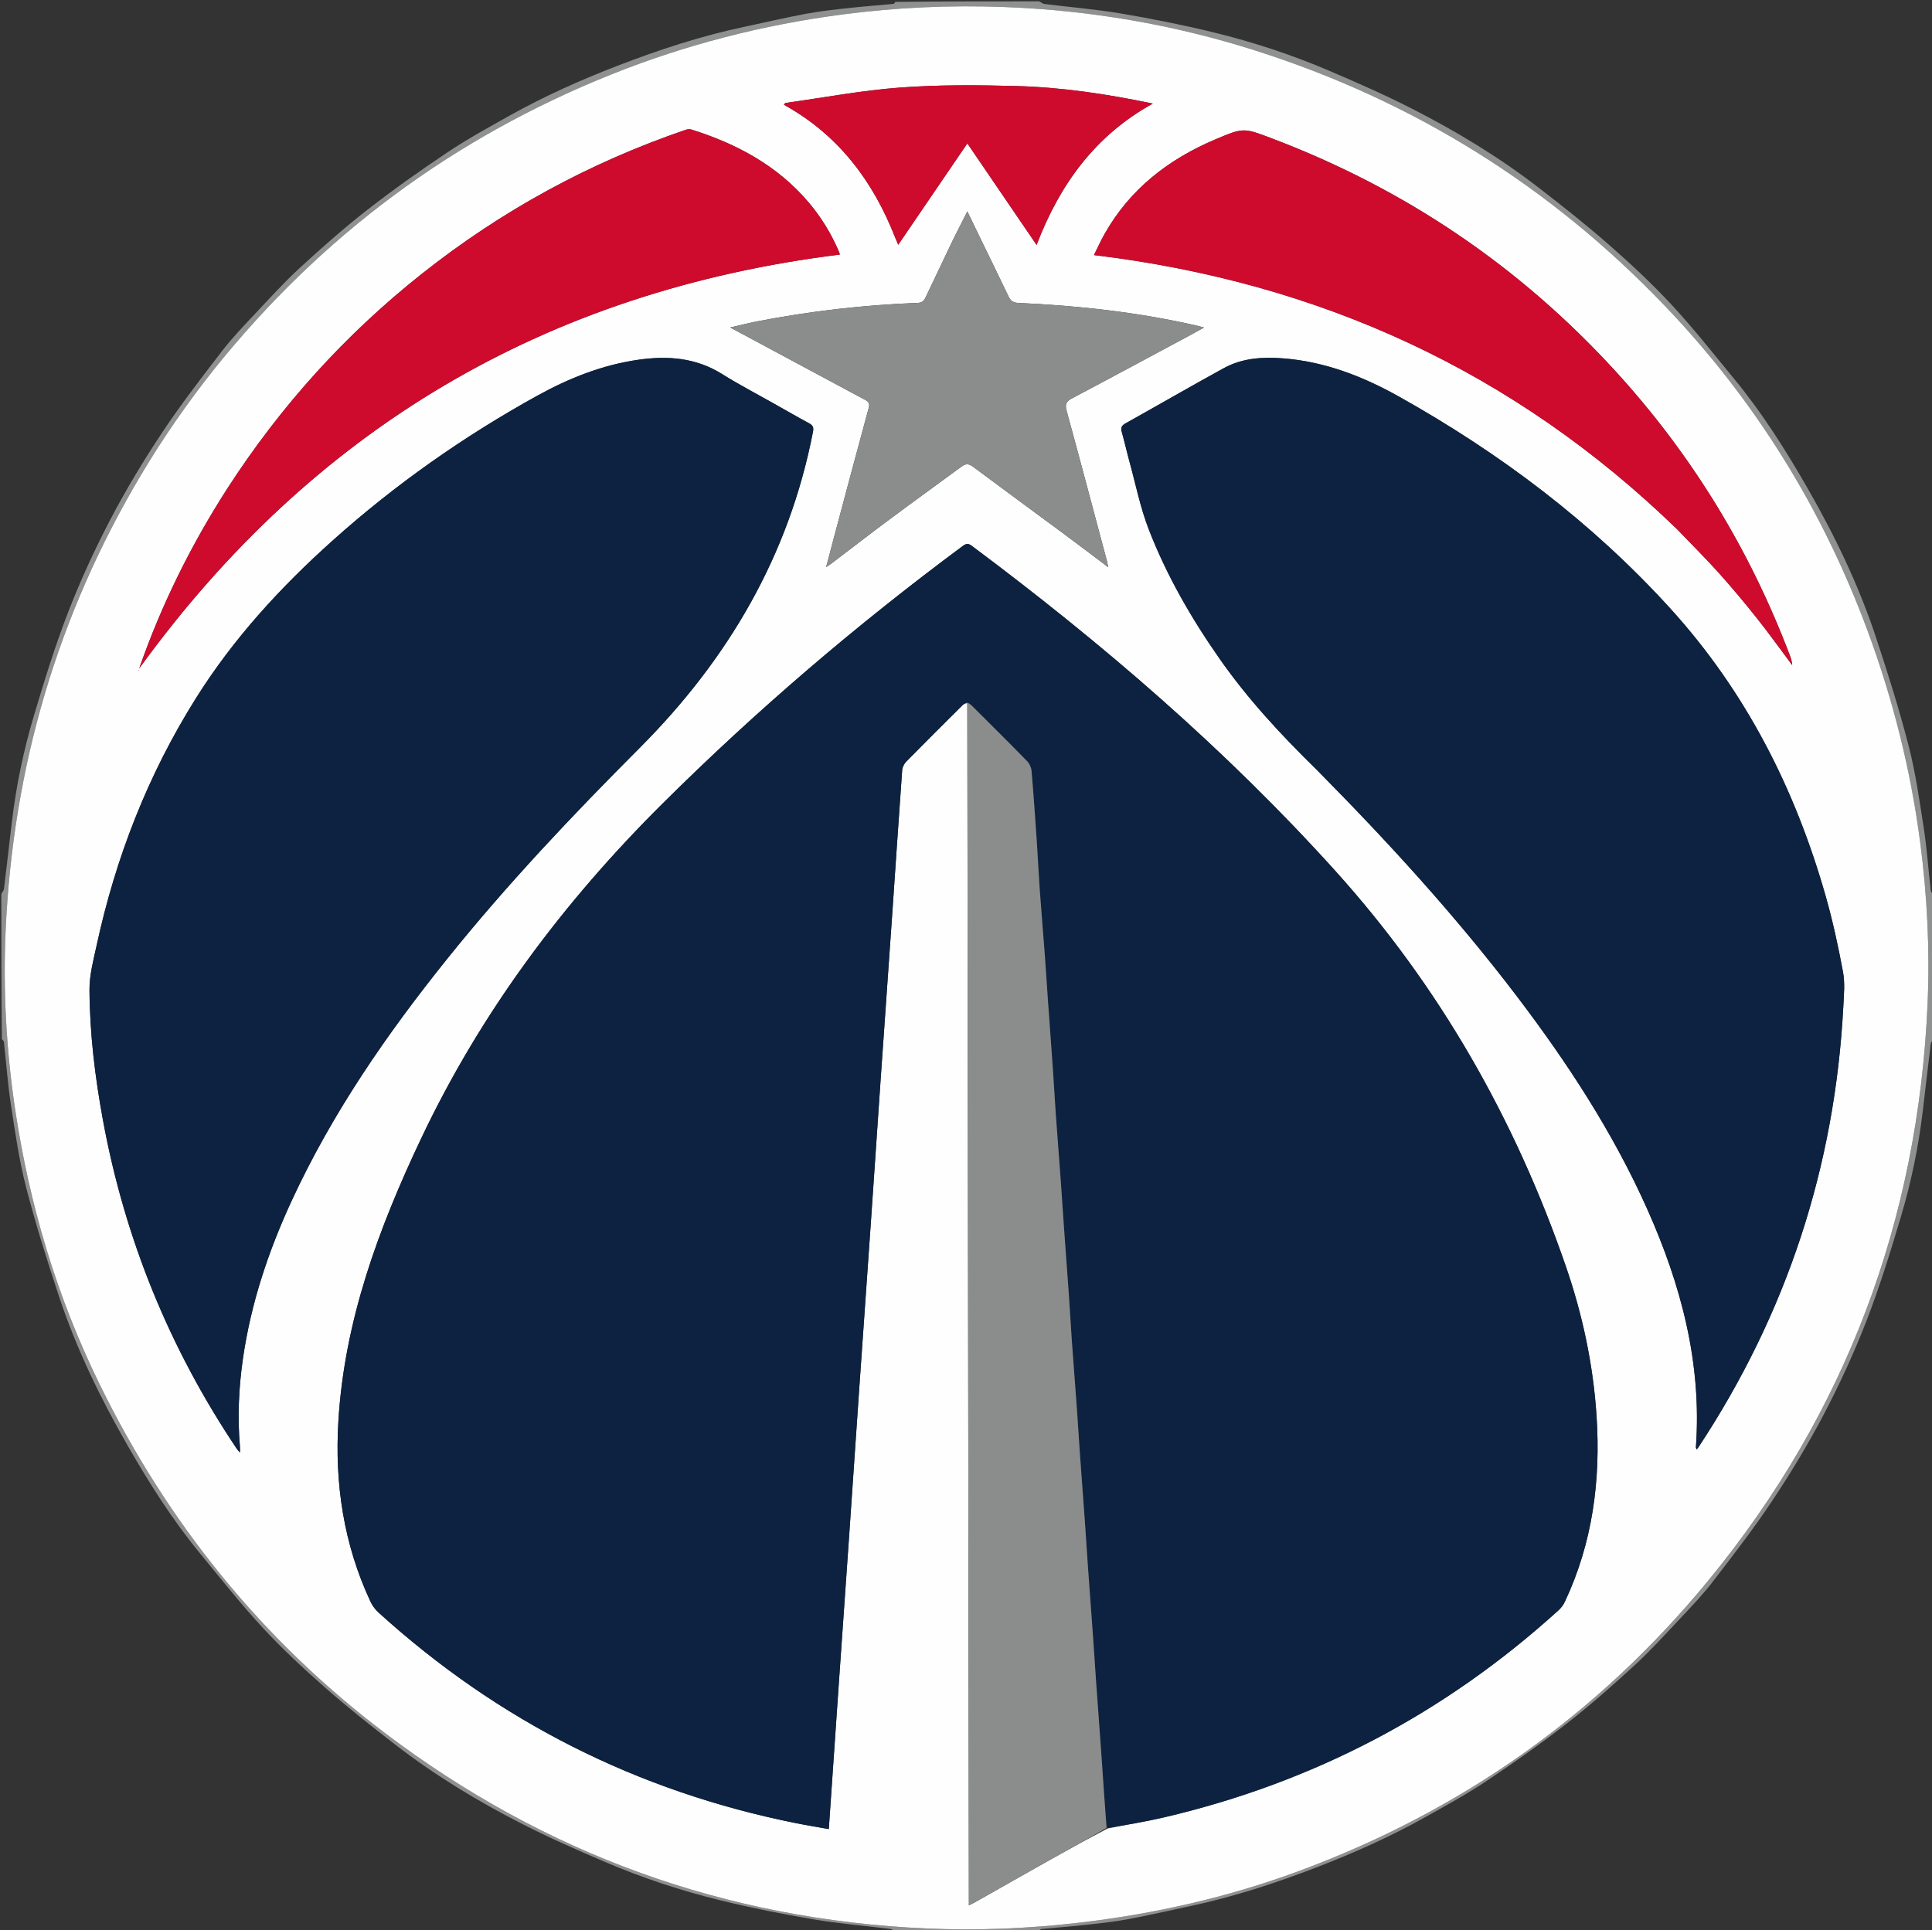 <svg version="1.1" id="Layer_1" xmlns="http://www.w3.org/2000/svg" xmlns:xlink="http://www.w3.org/1999/xlink" x="0px" y="0px"
	 width="100%" viewBox="0 0 1442 1441" enable-background="new 0 0 1442 1441" xml:space="preserve">
<rect x="0" y="0" width="1442" height="1441" fill="#333333" stroke="none"/>
<path fill="none" opacity="1" stroke="none"
	d="
M1,667 
	C1,445.07 1,223.14 1,1 
	C223.027,1 445.054,1 667.714,1.416 
	C667.835,2.205 667.35,2.856 666.807,2.908 
	C655.506,3.983 644.181,4.819 632.9,6.063 
	C622.485,7.211 612.036,8.348 601.748,10.27 
	C586.377,13.141 571.139,16.716 555.836,19.955 
	C523.222,26.858 491.645,37.209 460.619,49.205 
	C433.179,59.815 406.302,71.786 380.606,86.184 
	C364.936,94.964 349.117,103.614 334.204,113.579 
	C313.696,127.282 293.516,141.575 274.067,156.734 
	C256.691,170.279 240.148,184.962 223.902,199.866 
	C212.412,210.405 201.886,222.016 191.201,233.403 
	C182.506,242.671 173.612,251.854 165.871,261.894 
	C150.497,281.833 135.063,301.81 121.138,322.757 
	C107.237,343.668 94.18,365.276 82.541,387.514 
	C70.743,410.055 60.037,433.318 50.861,457.042 
	C41.009,482.516 32.909,508.719 25.126,534.925 
	C17.555,560.417 12.133,586.477 8.957,612.937 
	C6.925,629.864 5.022,646.806 2.944,663.726 
	C2.802,664.88 1.671,665.911 1,667 
z"/>
<path fill="none" opacity="1" stroke="none"
	d="
M776,1 
	C998.263,1 1220.527,1 1443,1 
	C1443,222.693 1443,444.387 1442.585,666.721 
	C1441.779,666.518 1441.131,665.702 1441.034,664.824 
	C1439.316,649.33 1438.226,633.742 1435.864,618.348 
	C1432.697,597.713 1429.749,576.919 1424.547,556.751 
	C1417.439,529.197 1408.872,501.977 1399.894,474.958 
	C1386.974,436.079 1369.115,399.295 1348.758,363.842 
	C1332.567,335.645 1315.153,308.118 1294.401,282.934 
	C1279.143,264.417 1264.288,245.498 1248.005,227.914 
	C1233.374,212.113 1217.522,197.338 1201.327,183.115 
	C1184.328,168.186 1166.548,154.105 1148.631,140.272 
	C1119.06,117.441 1087.166,98.131 1053.945,81.178 
	C1033.885,70.942 1013.207,61.849 992.489,52.984 
	C964.436,40.98 935.458,31.408 905.836,24.186 
	C883.05,18.63 859.986,14.028 836.857,10.119 
	C817.81,6.899 798.482,5.347 779.292,2.945 
	C778.132,2.799 777.094,1.671 776,1 
z"/>
<path fill="none" opacity="1" stroke="none"
	d="
M668,1442 
	C445.737,1442 223.473,1442 1,1442 
	C1,1220.307 1,998.613 1.412,776.264 
	C2.217,776.453 2.869,777.268 2.966,778.145 
	C4.683,793.64 5.775,809.229 8.135,824.623 
	C11.299,845.26 14.24,866.056 19.442,886.224 
	C26.549,913.779 35.128,940.997 44.102,968.018 
	C57.015,1006.902 74.876,1043.684 95.236,1079.137 
	C111.428,1107.334 128.831,1134.868 149.587,1160.05 
	C164.849,1178.566 179.7,1197.488 195.983,1215.074 
	C210.614,1230.876 226.466,1245.651 242.661,1259.874 
	C259.661,1274.804 277.445,1288.881 295.359,1302.719 
	C324.926,1325.559 356.826,1344.861 390.046,1361.819 
	C410.105,1372.058 430.785,1381.145 451.503,1390.012 
	C479.556,1402.018 508.536,1411.589 538.158,1418.814 
	C560.945,1424.372 584.01,1428.972 607.14,1432.882 
	C626.188,1436.101 645.517,1437.654 664.708,1440.056 
	C665.868,1440.202 666.905,1441.329 668,1442 
z"/>
<path fill="none" opacity="1" stroke="none"
	d="
M1443,776 
	C1443,997.93 1443,1219.86 1443,1442 
	C1220.973,1442 998.946,1442 776.286,1441.584 
	C776.165,1440.796 776.65,1440.145 777.193,1440.093 
	C788.494,1439.017 799.82,1438.181 811.102,1436.937 
	C821.517,1435.788 831.966,1434.651 842.255,1432.729 
	C857.626,1429.858 872.866,1426.285 888.17,1423.044 
	C920.784,1416.138 952.363,1405.787 983.39,1393.79 
	C1010.831,1383.18 1037.708,1371.209 1063.404,1356.81 
	C1079.075,1348.029 1094.894,1339.377 1109.807,1329.412 
	C1130.316,1315.708 1150.498,1301.416 1169.947,1286.256 
	C1187.324,1272.711 1203.87,1258.03 1220.112,1243.12 
	C1231.72,1232.463 1242.365,1220.734 1253.166,1209.226 
	C1261.75,1200.082 1270.513,1191.005 1278.148,1181.092 
	C1293.511,1161.144 1308.954,1141.173 1322.879,1120.225 
	C1336.78,1099.313 1349.835,1077.703 1361.474,1055.464 
	C1373.272,1032.921 1383.982,1009.659 1393.155,985.933 
	C1403.006,960.458 1411.09,934.249 1418.879,908.044 
	C1426.457,882.552 1431.864,856.488 1435.045,830.029 
	C1437.08,813.102 1438.979,796.159 1441.056,779.238 
	C1441.197,778.096 1442.329,777.077 1443,776 
z"/>
<path fill="#8F9191" opacity="1" stroke="none" 
	d="
M1443,775.531 
	C1442.329,777.077 1441.197,778.096 1441.056,779.238 
	C1438.979,796.159 1437.08,813.102 1435.045,830.029 
	C1431.864,856.488 1426.457,882.552 1418.879,908.044 
	C1411.09,934.249 1403.006,960.458 1393.155,985.933 
	C1383.982,1009.659 1373.272,1032.921 1361.474,1055.464 
	C1349.835,1077.703 1336.78,1099.313 1322.879,1120.225 
	C1308.954,1141.173 1293.511,1161.144 1278.148,1181.092 
	C1270.513,1191.005 1261.75,1200.082 1253.166,1209.226 
	C1242.365,1220.734 1231.72,1232.463 1220.112,1243.12 
	C1203.87,1258.03 1187.324,1272.711 1169.947,1286.256 
	C1150.498,1301.416 1130.316,1315.708 1109.807,1329.412 
	C1094.894,1339.377 1079.075,1348.029 1063.404,1356.81 
	C1037.708,1371.209 1010.831,1383.18 983.39,1393.79 
	C952.363,1405.787 920.784,1416.138 888.17,1423.044 
	C872.866,1426.285 857.626,1429.858 842.255,1432.729 
	C831.966,1434.651 821.517,1435.788 811.102,1436.937 
	C799.82,1438.181 788.494,1439.017 777.193,1440.093 
	C776.65,1440.145 776.165,1440.796 775.826,1441.584 
	C740.312,1442 704.625,1442 668.469,1442 
	C666.905,1441.329 665.868,1440.202 664.708,1440.056 
	C645.517,1437.654 626.188,1436.101 607.14,1432.882 
	C584.01,1428.972 560.945,1424.372 538.158,1418.814 
	C508.536,1411.589 479.556,1402.018 451.503,1390.012 
	C430.785,1381.145 410.105,1372.058 390.046,1361.819 
	C356.826,1344.861 324.926,1325.559 295.359,1302.719 
	C277.445,1288.881 259.661,1274.804 242.661,1259.874 
	C226.466,1245.651 210.614,1230.876 195.983,1215.074 
	C179.7,1197.488 164.849,1178.566 149.587,1160.05 
	C128.831,1134.868 111.428,1107.334 95.236,1079.137 
	C74.876,1043.684 57.015,1006.902 44.102,968.018 
	C35.128,940.997 26.549,913.779 19.442,886.224 
	C14.24,866.056 11.299,845.26 8.135,824.623 
	C5.775,809.229 4.683,793.64 2.966,778.145 
	C2.869,777.268 2.217,776.453 1.412,775.805 
	C1,739.979 1,703.958 1,667.469 
	C1.671,665.911 2.802,664.88 2.944,663.726 
	C5.022,646.806 6.925,629.864 8.957,612.937 
	C12.133,586.477 17.555,560.417 25.126,534.925 
	C32.909,508.719 41.009,482.516 50.861,457.042 
	C60.037,433.318 70.743,410.055 82.541,387.514 
	C94.18,365.276 107.237,343.668 121.138,322.757 
	C135.063,301.81 150.497,281.833 165.871,261.894 
	C173.612,251.854 182.506,242.671 191.201,233.403 
	C201.886,222.016 212.412,210.405 223.902,199.866 
	C240.148,184.962 256.691,170.279 274.067,156.734 
	C293.516,141.575 313.696,127.282 334.204,113.579 
	C349.117,103.614 364.936,94.964 380.606,86.184 
	C406.302,71.786 433.179,59.815 460.619,49.205 
	C491.645,37.209 523.222,26.858 555.836,19.955 
	C571.139,16.716 586.377,13.141 601.748,10.27 
	C612.036,8.348 622.485,7.211 632.9,6.063 
	C644.181,4.819 655.506,3.983 666.807,2.908 
	C667.35,2.856 667.835,2.205 668.174,1.416 
	C703.688,1 739.375,1 775.531,1 
	C777.094,1.671 778.132,2.799 779.292,2.945 
	C798.482,5.347 817.81,6.899 836.857,10.119 
	C859.986,14.028 883.05,18.63 905.836,24.186 
	C935.458,31.408 964.436,40.98 992.489,52.984 
	C1013.207,61.849 1033.885,70.942 1053.945,81.178 
	C1087.166,98.131 1119.06,117.441 1148.631,140.272 
	C1166.548,154.105 1184.328,168.186 1201.327,183.115 
	C1217.522,197.338 1233.374,212.113 1248.005,227.914 
	C1264.288,245.498 1279.143,264.417 1294.401,282.934 
	C1315.153,308.118 1332.567,335.645 1348.758,363.842 
	C1369.115,399.295 1386.974,436.079 1399.894,474.958 
	C1408.872,501.977 1417.439,529.197 1424.547,556.751 
	C1429.749,576.919 1432.697,597.713 1435.864,618.348 
	C1438.226,633.742 1439.316,649.33 1441.034,664.824 
	C1441.131,665.702 1441.779,666.518 1442.585,667.181 
	C1443,703.021 1443,739.042 1443,775.531 
M159.956,275.464 
	C139.907,300.664 121.601,327.071 105.143,354.75 
	C42.956,459.337 9.762,572.632 4.231,693.998 
	C2.195,738.674 4.615,783.273 11.199,827.565 
	C21.875,899.382 42.439,968.29 74.377,1033.487 
	C124.972,1136.77 195.268,1224.153 287.238,1293.759 
	C406.859,1384.291 541.578,1433.039 691.384,1439.703 
	C729.859,1441.414 768.301,1439.76 806.628,1435.255 
	C861.932,1428.756 915.897,1416.537 968.121,1397.336 
	C1090.013,1352.52 1192.813,1280.188 1275.158,1179.791 
	C1377.642,1054.838 1431.594,910.947 1438.687,749.592 
	C1440.459,709.267 1438.444,669.006 1433.197,628.916 
	C1426.102,574.703 1412.883,522.068 1393.897,470.817 
	C1360.102,379.588 1309.804,298.564 1242.605,228.318 
	C1156.963,138.793 1054.895,75.216 936.745,37.653 
	C875.931,18.318 813.554,7.688 749.847,5.256 
	C709.338,3.711 668.927,5.524 628.667,10.811 
	C569.27,18.612 511.687,33.346 456.119,55.633 
	C338.404,102.847 239.85,176.028 159.956,275.464 
z"/>
<path fill="#FEFEFE" opacity="1" stroke="none" 
	d="
M160.18,275.189 
	C239.85,176.028 338.404,102.847 456.119,55.633 
	C511.687,33.346 569.27,18.612 628.667,10.811 
	C668.927,5.524 709.338,3.711 749.847,5.256 
	C813.554,7.688 875.931,18.318 936.745,37.653 
	C1054.895,75.216 1156.963,138.793 1242.605,228.318 
	C1309.804,298.564 1360.102,379.588 1393.897,470.817 
	C1412.883,522.068 1426.102,574.703 1433.197,628.916 
	C1438.444,669.006 1440.459,709.267 1438.687,749.592 
	C1431.594,910.947 1377.642,1054.838 1275.158,1179.791 
	C1192.813,1280.188 1090.013,1352.52 968.121,1397.336 
	C915.897,1416.537 861.932,1428.756 806.628,1435.255 
	C768.301,1439.76 729.859,1441.414 691.384,1439.703 
	C541.578,1433.039 406.859,1384.291 287.238,1293.759 
	C195.268,1224.153 124.972,1136.77 74.377,1033.487 
	C42.439,968.29 21.875,899.382 11.199,827.565 
	C4.615,783.273 2.195,738.674 4.231,693.998 
	C9.762,572.632 42.956,459.337 105.143,354.75 
	C121.601,327.071 139.907,300.664 160.18,275.189 
M721.993,525.023 
	C722.38,823.932 722.766,1122.84 723.153,1422.437 
	C725.509,1421.225 726.992,1420.525 728.416,1419.72 
	C747.259,1409.073 766.068,1398.366 784.94,1387.77 
	C798.572,1380.114 812.285,1372.6 826.8,1365.022 
	C840.671,1362.322 854.644,1360.058 868.397,1356.853 
	C980.096,1330.827 1078.419,1279.21 1163.319,1202.089 
	C1165.22,1200.362 1166.878,1198.113 1167.972,1195.788 
	C1188.698,1151.75 1194.772,1105.155 1191.628,1057.065 
	C1189.127,1018.821 1181.195,981.543 1168.73,945.419 
	C1130.847,835.632 1074.51,736.491 996.517,650.014 
	C914.835,559.447 822.9,480.369 725.366,407.532 
	C722.706,405.547 721.154,405.712 718.576,407.625 
	C639.244,466.487 564.357,530.481 494.283,600.16 
	C420.447,673.581 358.957,755.712 314.254,850.109 
	C282.518,917.126 257.094,985.897 252.566,1060.804 
	C249.737,1107.59 256.482,1152.762 276.437,1195.524 
	C277.865,1198.583 280.018,1201.56 282.515,1203.826 
	C371.828,1284.883 475.636,1337.298 593.897,1361.04 
	C601.984,1362.663 610.132,1363.984 618.589,1365.506 
	C618.759,1363.095 618.878,1361.456 618.99,1359.816 
	C621.114,1328.902 623.217,1297.987 625.364,1267.075 
	C628.214,1226.026 631.12,1184.98 633.963,1143.93 
	C636.449,1108.031 638.854,1072.128 641.344,1036.229 
	C644.18,995.346 647.098,954.468 649.93,913.584 
	C652.428,877.52 654.824,841.448 657.324,805.384 
	C660.158,764.5 663.087,723.623 665.918,682.74 
	C668.404,646.841 670.764,610.934 673.363,575.044 
	C673.524,572.818 674.788,570.228 676.366,568.619 
	C690.255,554.465 704.32,540.483 718.38,526.497 
	C719.373,525.509 720.734,524.891 721.993,525.023 
M576.709,300.795 
	C564.124,293.66 551.257,286.972 539.017,279.286 
	C519.513,267.037 498.453,265.434 476.474,268.578 
	C449.597,272.423 424.766,282.304 401.211,295.308 
	C346.21,325.672 295.078,361.615 248.263,403.554 
	C209.254,438.5 174.066,476.89 146.149,521.403 
	C110.461,578.306 86.386,640.001 72.175,705.568 
	C69.785,716.595 66.725,727.84 66.79,738.968 
	C66.982,771.653 70.92,804.073 76.841,836.244 
	C93.169,924.958 126.516,1006.722 176.748,1081.619 
	C177.318,1082.469 178.073,1083.196 179.11,1084.413 
	C179.11,1082.549 179.195,1081.405 179.097,1080.276 
	C177.185,1058.085 178.168,1035.974 181.359,1013.978 
	C187.303,973.006 200.287,934.159 217.575,896.689 
	C247.903,830.955 288.714,771.924 333.858,715.709 
	C378.37,660.282 427.137,608.731 477.322,558.462 
	C543.357,492.316 588.879,414.855 606.802,322.278 
	C607.414,319.116 606.733,317.535 603.906,316.013 
	C594.976,311.205 586.209,306.095 576.709,300.795 
M982.788,574.711 
	C1035.692,628.161 1086.378,683.575 1131.951,743.499 
	C1169.817,793.289 1203.909,845.429 1229.495,902.724 
	C1254.716,959.202 1270.313,1017.72 1265.794,1080.316 
	C1265.758,1080.816 1266.065,1081.341 1266.298,1082.155 
	C1266.934,1081.386 1267.281,1081.037 1267.547,1080.635 
	C1333.614,980.607 1369.635,870.693 1375.829,751.009 
	C1376.267,742.551 1377.095,733.816 1375.573,725.613 
	C1372.09,706.836 1368.048,688.086 1362.846,669.718 
	C1340.044,589.205 1303.073,516.252 1246.383,453.942 
	C1187.969,389.736 1119.587,338.308 1044.11,296.038 
	C1017.219,280.979 988.781,269.93 957.632,267.533 
	C942.325,266.355 927.153,267.312 913.421,274.846 
	C888.787,288.359 864.465,302.441 839.935,316.146 
	C837.055,317.755 836.419,319.436 837.279,322.497 
	C839.347,329.855 841.011,337.326 843.034,344.698 
	C847.648,361.522 851.076,378.818 857.334,395.015 
	C870.686,429.571 889.133,461.551 910.375,491.922 
	C931.383,521.959 956.175,548.654 982.788,574.711 
M169.9,364.378 
	C142.645,406.695 120.467,451.484 103.908,499.018 
	C233.442,320.23 407.561,217.279 626.834,190.054 
	C626.711,189.622 626.571,188.831 626.266,188.11 
	C620.575,174.683 613.068,162.351 603.651,151.221 
	C580.271,123.586 549.797,107.299 515.855,96.653 
	C514.59,96.256 512.922,96.534 511.608,96.983 
	C439.947,121.485 374.402,157.242 315.047,204.266 
	C258.018,249.447 209.807,302.678 169.9,364.378 
M1252.068,395.431 
	C1262.328,406.134 1272.868,416.585 1282.769,427.61 
	C1292.668,438.633 1302.18,450.029 1311.397,461.63 
	C1320.461,473.039 1328.941,484.911 1337.678,496.58 
	C1337.479,493.997 1336.795,491.658 1335.934,489.385 
	C1306.006,410.349 1262.73,339.454 1205.714,277.075 
	C1134.262,198.901 1048.88,141.149 949.856,103.548 
	C928.303,95.364 928.294,95.098 907.194,104.03 
	C872.203,118.841 843.425,141.05 824.448,174.645 
	C821.62,179.652 819.261,184.924 816.512,190.42 
	C984.596,210.725 1130.208,277.086 1252.068,395.431 
M711.36,178.921 
	C704.648,193.024 697.946,207.133 691.214,221.227 
	C690.01,223.747 688.973,225.969 685.264,226.109 
	C644.765,227.639 604.605,232.248 564.819,239.995 
	C558.648,241.197 552.55,242.77 545.011,244.492 
	C548.954,246.604 551.432,247.928 553.907,249.257 
	C584.423,265.642 614.928,282.047 645.471,298.382 
	C648.114,299.796 649.351,301.016 648.396,304.515 
	C639.501,337.101 630.857,369.755 622.151,402.391 
	C620.378,409.036 618.647,415.692 616.624,423.381 
	C618.705,421.952 619.818,421.255 620.86,420.463 
	C635.052,409.675 649.139,398.746 663.442,388.107 
	C681.479,374.691 699.71,361.538 717.804,348.2 
	C720.793,345.996 723.156,346.138 726.189,348.399 
	C748.761,365.222 771.478,381.85 794.102,398.604 
	C804.918,406.614 815.629,414.766 827.216,423.476 
	C826.703,421.149 826.472,419.877 826.14,418.632 
	C816.184,381.339 806.313,344.022 796.136,306.79 
	C794.859,302.118 795.521,299.811 799.928,297.484 
	C829.672,281.778 859.271,265.798 888.912,249.897 
	C891.905,248.291 894.861,246.615 898.656,244.517 
	C895.947,243.807 894.36,243.342 892.75,242.976 
	C849.099,233.06 804.802,228.155 760.153,226.153 
	C756.512,225.99 754.444,224.852 752.905,221.634 
	C745.657,206.472 738.256,191.383 730.917,176.264 
	C728.113,170.487 725.328,164.701 722.004,157.821 
	C718.232,165.333 714.982,171.803 711.36,178.921 
M586.052,76.901 
	C585.733,77.313 585.415,77.725 585.097,78.137 
	C585.665,78.481 586.224,78.84 586.802,79.166 
	C626.291,101.482 651.684,135.492 668.008,177.031 
	C668.684,178.752 669.454,180.437 670.429,182.722 
	C687.83,157.193 704.74,132.385 722.007,107.055 
	C739.412,132.589 756.346,157.43 773.684,182.866 
	C790.89,137.863 817.286,101.162 860.445,77.339 
	C826.019,70.141 792.266,65.11 758.145,64.212 
	C729.379,63.455 700.458,63.235 671.798,65.368 
	C643.335,67.488 615.113,72.842 586.052,76.901 
M103.924,500.507 
	C103.725,500.432 103.525,500.357 103.326,500.282 
	C103.389,500.497 103.452,500.711 103.924,500.507 
z"/>
<path fill="#0D2240" opacity="1" stroke="none" 
	d="
M721.924,524.101 
	C720.734,524.891 719.373,525.509 718.38,526.497 
	C704.32,540.483 690.255,554.465 676.366,568.619 
	C674.788,570.228 673.524,572.818 673.363,575.044 
	C670.764,610.934 668.404,646.841 665.918,682.74 
	C663.087,723.623 660.158,764.5 657.324,805.384 
	C654.824,841.448 652.428,877.52 649.93,913.584 
	C647.098,954.468 644.18,995.346 641.344,1036.229 
	C638.854,1072.128 636.449,1108.031 633.963,1143.93 
	C631.12,1184.98 628.214,1226.026 625.364,1267.075 
	C623.217,1297.987 621.114,1328.902 618.99,1359.816 
	C618.878,1361.456 618.759,1363.095 618.589,1365.506 
	C610.132,1363.984 601.984,1362.663 593.897,1361.04 
	C475.636,1337.298 371.828,1284.883 282.515,1203.826 
	C280.018,1201.56 277.865,1198.583 276.437,1195.524 
	C256.482,1152.762 249.737,1107.59 252.566,1060.804 
	C257.094,985.897 282.518,917.126 314.254,850.109 
	C358.957,755.712 420.447,673.581 494.283,600.16 
	C564.357,530.481 639.244,466.487 718.576,407.625 
	C721.154,405.712 722.706,405.547 725.366,407.532 
	C822.9,480.369 914.835,559.447 996.517,650.014 
	C1074.51,736.491 1130.847,835.632 1168.73,945.419 
	C1181.195,981.543 1189.127,1018.821 1191.628,1057.065 
	C1194.772,1105.155 1188.698,1151.75 1167.972,1195.788 
	C1166.878,1198.113 1165.22,1200.362 1163.319,1202.089 
	C1078.419,1279.21 980.096,1330.827 868.397,1356.853 
	C854.644,1360.058 840.671,1362.322 826.324,1364.6 
	C825.243,1355.732 824.628,1347.288 824.038,1338.842 
	C823.285,1328.071 822.579,1317.296 821.807,1306.526 
	C820.572,1289.303 819.279,1272.084 818.052,1254.861 
	C817.262,1243.758 816.581,1232.648 815.788,1221.546 
	C814.57,1204.488 813.272,1187.436 812.057,1170.378 
	C811.254,1159.11 810.577,1147.833 809.772,1136.565 
	C808.564,1119.674 807.263,1102.789 806.059,1085.898 
	C805.244,1074.463 804.578,1063.018 803.755,1051.584 
	C802.563,1035.025 801.242,1018.476 800.065,1001.917 
	C799.24,990.316 798.617,978.702 797.805,967.1 
	C796.598,949.876 795.283,932.659 794.052,915.436 
	C793.258,904.335 792.573,893.226 791.765,882.125 
	C790.56,865.567 789.243,849.017 788.065,832.456 
	C787.24,820.857 786.624,809.243 785.816,797.642 
	C784.604,780.251 783.288,762.867 782.05,745.478 
	C781.272,734.542 780.618,723.596 779.799,712.663 
	C778.596,696.604 777.214,680.558 776.066,664.496 
	C775.201,652.399 774.662,640.28 773.837,628.18 
	C772.638,610.623 771.422,593.064 769.916,575.531 
	C769.699,573.007 768.393,570.071 766.629,568.265 
	C753.008,554.322 739.156,540.602 725.348,526.841 
	C724.319,525.816 723.071,525.01 721.924,524.101 
z"/>
<path fill="#0D2240" opacity="1" stroke="none" 
	d="
M577.044,300.949 
	C586.209,306.095 594.976,311.205 603.906,316.013 
	C606.733,317.535 607.414,319.116 606.802,322.278 
	C588.879,414.855 543.357,492.316 477.322,558.462 
	C427.137,608.731 378.37,660.282 333.858,715.709 
	C288.714,771.924 247.903,830.955 217.575,896.689 
	C200.287,934.159 187.303,973.006 181.359,1013.978 
	C178.168,1035.974 177.185,1058.085 179.097,1080.276 
	C179.195,1081.405 179.11,1082.549 179.11,1084.413 
	C178.073,1083.196 177.318,1082.469 176.748,1081.619 
	C126.516,1006.722 93.169,924.958 76.841,836.244 
	C70.92,804.073 66.982,771.653 66.79,738.968 
	C66.725,727.84 69.785,716.595 72.175,705.568 
	C86.386,640.001 110.461,578.306 146.149,521.403 
	C174.066,476.89 209.254,438.5 248.263,403.554 
	C295.078,361.615 346.21,325.672 401.211,295.308 
	C424.766,282.304 449.597,272.423 476.474,268.578 
	C498.453,265.434 519.513,267.037 539.017,279.286 
	C551.257,286.972 564.124,293.66 577.044,300.949 
z"/>
<path fill="#0D2240" opacity="1" stroke="none" 
	d="
M982.538,574.461 
	C956.175,548.654 931.383,521.959 910.375,491.922 
	C889.133,461.551 870.686,429.571 857.334,395.015 
	C851.076,378.818 847.648,361.522 843.034,344.698 
	C841.011,337.326 839.347,329.855 837.279,322.497 
	C836.419,319.436 837.055,317.755 839.935,316.146 
	C864.465,302.441 888.787,288.359 913.421,274.846 
	C927.153,267.312 942.325,266.355 957.632,267.533 
	C988.781,269.93 1017.219,280.979 1044.11,296.038 
	C1119.587,338.308 1187.969,389.736 1246.383,453.942 
	C1303.073,516.252 1340.044,589.205 1362.846,669.718 
	C1368.048,688.086 1372.09,706.836 1375.573,725.613 
	C1377.095,733.816 1376.267,742.551 1375.829,751.009 
	C1369.635,870.693 1333.614,980.607 1267.547,1080.635 
	C1267.281,1081.037 1266.934,1081.386 1266.298,1082.155 
	C1266.065,1081.341 1265.758,1080.816 1265.794,1080.316 
	C1270.313,1017.72 1254.716,959.202 1229.495,902.724 
	C1203.909,845.429 1169.817,793.289 1131.951,743.499 
	C1086.378,683.575 1035.692,628.161 982.538,574.461 
z"/>
<path fill="#8B8D8D" opacity="1" stroke="none" 
	d="
M721.959,524.562 
	C723.071,525.01 724.319,525.816 725.348,526.841 
	C739.156,540.602 753.008,554.322 766.629,568.265 
	C768.393,570.071 769.699,573.007 769.916,575.531 
	C771.422,593.064 772.638,610.623 773.837,628.18 
	C774.662,640.28 775.201,652.399 776.066,664.496 
	C777.214,680.558 778.596,696.604 779.799,712.663 
	C780.618,723.596 781.272,734.542 782.05,745.478 
	C783.288,762.867 784.604,780.251 785.816,797.642 
	C786.624,809.243 787.24,820.857 788.065,832.456 
	C789.243,849.017 790.56,865.567 791.765,882.125 
	C792.573,893.226 793.258,904.335 794.052,915.436 
	C795.283,932.659 796.598,949.876 797.805,967.1 
	C798.617,978.702 799.24,990.316 800.065,1001.917 
	C801.242,1018.476 802.563,1035.025 803.755,1051.584 
	C804.578,1063.018 805.244,1074.463 806.059,1085.898 
	C807.263,1102.789 808.564,1119.674 809.772,1136.565 
	C810.577,1147.833 811.254,1159.11 812.057,1170.378 
	C813.272,1187.436 814.57,1204.488 815.788,1221.546 
	C816.581,1232.648 817.262,1243.758 818.052,1254.861 
	C819.279,1272.084 820.572,1289.303 821.807,1306.526 
	C822.579,1317.296 823.285,1328.071 824.038,1338.842 
	C824.628,1347.288 825.243,1355.732 825.905,1364.6 
	C812.285,1372.6 798.572,1380.114 784.94,1387.77 
	C766.068,1398.366 747.259,1409.073 728.416,1419.72 
	C726.992,1420.525 725.509,1421.225 723.153,1422.437 
	C722.766,1122.84 722.38,823.932 721.959,524.562 
z"/>
<path fill="#CF0B2D" opacity="1" stroke="none" 
	d="
M170.078,364.064 
	C209.807,302.678 258.018,249.447 315.047,204.266 
	C374.402,157.242 439.947,121.485 511.608,96.983 
	C512.922,96.534 514.59,96.256 515.855,96.653 
	C549.797,107.299 580.271,123.586 603.651,151.221 
	C613.068,162.351 620.575,174.683 626.266,188.11 
	C626.571,188.831 626.711,189.622 626.834,190.054 
	C407.561,217.279 233.442,320.23 103.908,499.018 
	C120.467,451.484 142.645,406.695 170.078,364.064 
z"/>
<path fill="#CF0B2D" opacity="1" stroke="none" 
	d="
M1251.817,395.182 
	C1130.208,277.086 984.596,210.725 816.512,190.42 
	C819.261,184.924 821.62,179.652 824.448,174.645 
	C843.425,141.05 872.203,118.841 907.194,104.03 
	C928.294,95.098 928.303,95.364 949.856,103.548 
	C1048.88,141.149 1134.262,198.901 1205.714,277.075 
	C1262.73,339.454 1306.006,410.349 1335.934,489.385 
	C1336.795,491.658 1337.479,493.997 1337.678,496.58 
	C1328.941,484.911 1320.461,473.039 1311.397,461.63 
	C1302.18,450.029 1292.668,438.633 1282.769,427.61 
	C1272.868,416.585 1262.328,406.134 1251.817,395.182 
z"/>
<path fill="#8B8D8D" opacity="1" stroke="none" 
	d="
M711.546,178.597 
	C714.982,171.803 718.232,165.333 722.004,157.821 
	C725.328,164.701 728.113,170.487 730.917,176.264 
	C738.256,191.383 745.657,206.472 752.905,221.634 
	C754.444,224.852 756.512,225.99 760.153,226.153 
	C804.802,228.155 849.099,233.06 892.75,242.976 
	C894.36,243.342 895.947,243.807 898.656,244.517 
	C894.861,246.615 891.905,248.291 888.912,249.897 
	C859.271,265.798 829.672,281.778 799.928,297.484 
	C795.521,299.811 794.859,302.118 796.136,306.79 
	C806.313,344.022 816.184,381.339 826.14,418.632 
	C826.472,419.877 826.703,421.149 827.216,423.476 
	C815.629,414.766 804.918,406.614 794.102,398.604 
	C771.478,381.85 748.761,365.222 726.189,348.399 
	C723.156,346.138 720.793,345.996 717.804,348.2 
	C699.71,361.538 681.479,374.691 663.442,388.107 
	C649.139,398.746 635.052,409.675 620.86,420.463 
	C619.818,421.255 618.705,421.952 616.624,423.381 
	C618.647,415.692 620.378,409.036 622.151,402.391 
	C630.857,369.755 639.501,337.101 648.396,304.515 
	C649.351,301.016 648.114,299.796 645.471,298.382 
	C614.928,282.047 584.423,265.642 553.907,249.257 
	C551.432,247.928 548.954,246.604 545.011,244.492 
	C552.55,242.77 558.648,241.197 564.819,239.995 
	C604.605,232.248 644.765,227.639 685.264,226.109 
	C688.973,225.969 690.01,223.747 691.214,221.227 
	C697.946,207.133 704.648,193.024 711.546,178.597 
z"/>
<path fill="#CF0B2D" opacity="1" stroke="none" 
	d="
M586.419,76.84 
	C615.113,72.842 643.335,67.488 671.798,65.368 
	C700.458,63.235 729.379,63.455 758.145,64.212 
	C792.266,65.11 826.019,70.141 860.445,77.339 
	C817.286,101.162 790.89,137.863 773.684,182.866 
	C756.346,157.43 739.412,132.589 722.007,107.055 
	C704.74,132.385 687.83,157.193 670.429,182.722 
	C669.454,180.437 668.684,178.752 668.008,177.031 
	C651.684,135.492 626.291,101.482 586.802,79.166 
	C586.224,78.84 585.665,78.481 585.097,78.137 
	C585.415,77.725 585.733,77.313 586.419,76.84 
z"/>
<path fill="#CF0B2D" opacity="1" stroke="none" 
	d="
M103.719,500.716 
	C103.452,500.711 103.389,500.497 103.326,500.282 
	C103.525,500.357 103.725,500.432 103.719,500.716 
z"/>
</svg>